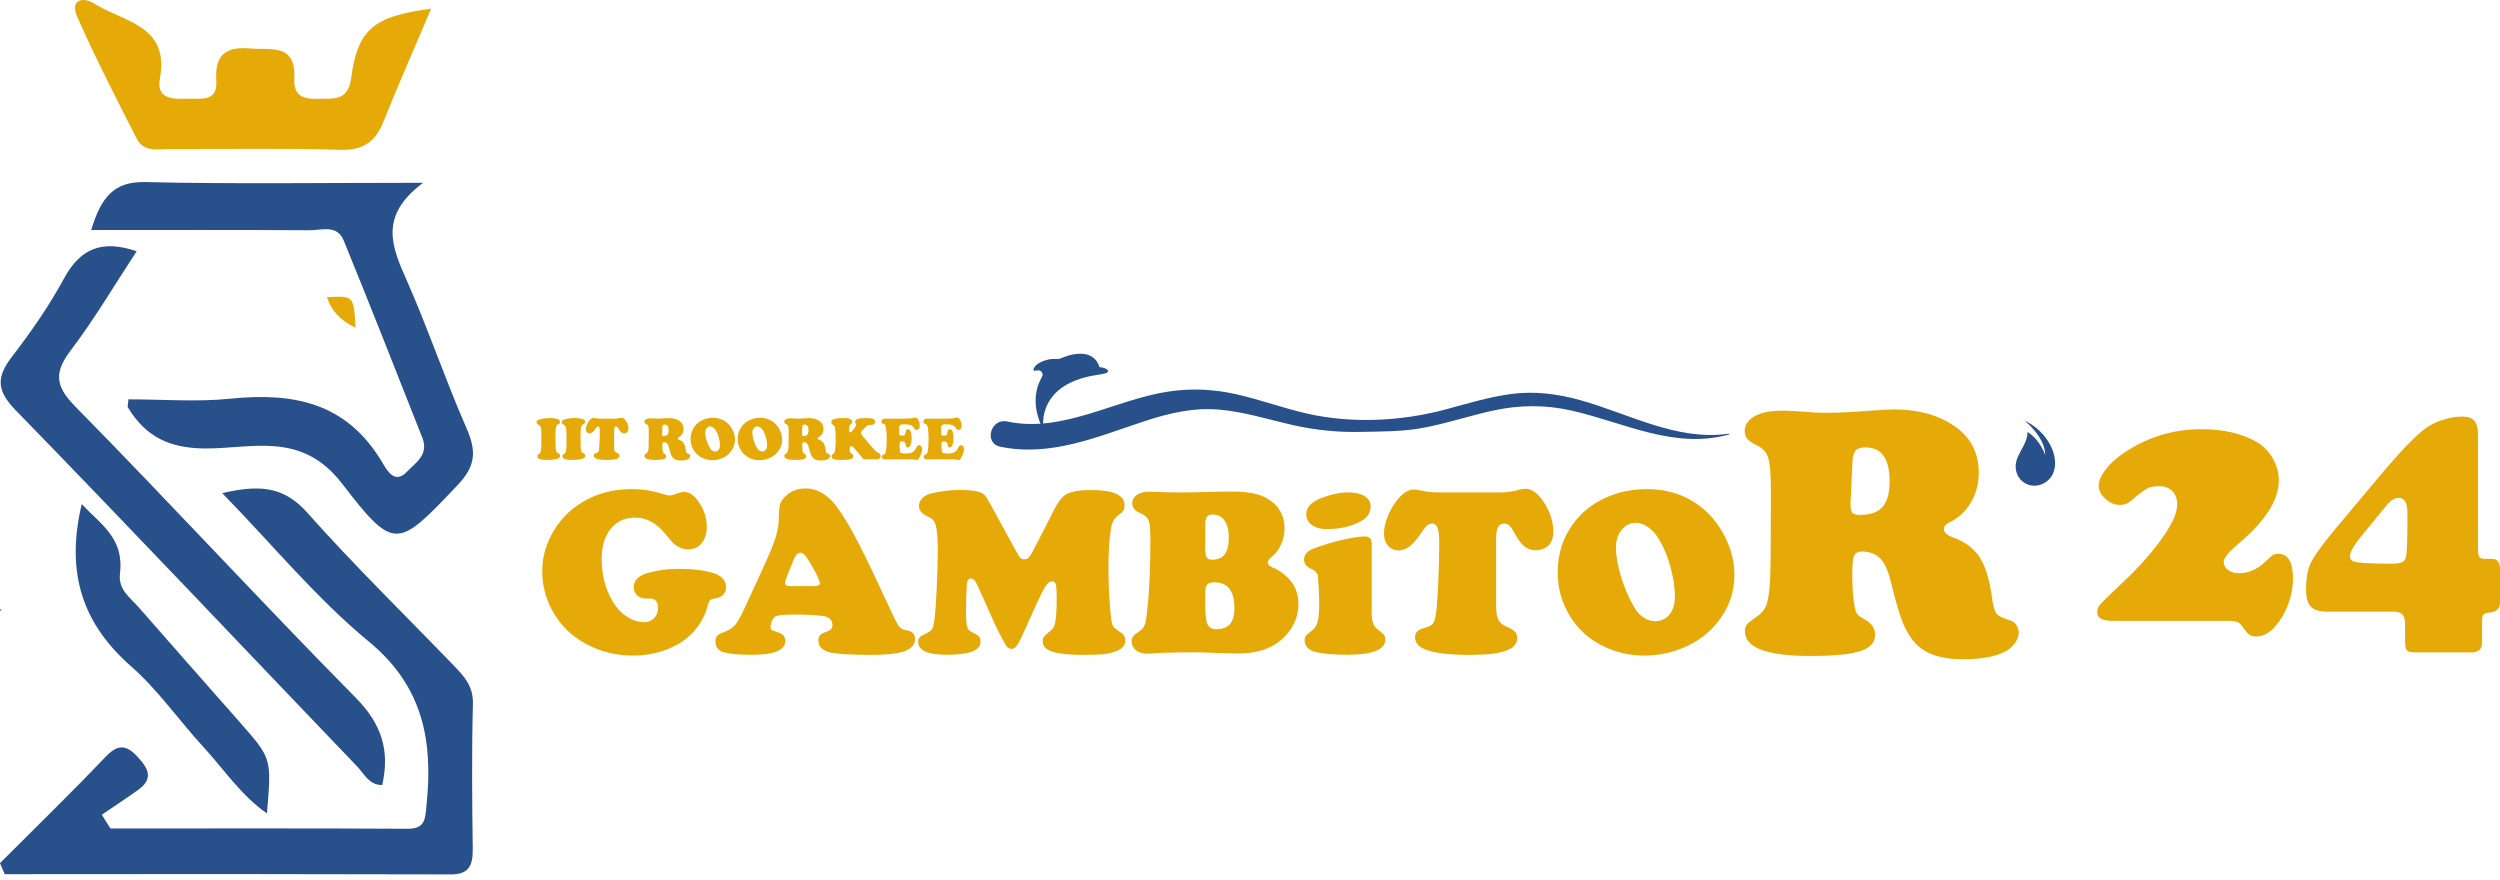 <svg width="392" height="138" viewBox="0 0 392 138" fill="none" xmlns="http://www.w3.org/2000/svg">
<g clip-path="url(#clip0_533_2406)">
<path d="M20.14 62.617C25.581 62.617 30.835 63.045 36.006 62.524C45.703 61.547 54.275 62.871 60.018 72.635C60.73 73.847 61.935 75.945 63.795 73.977C65.146 72.549 67.284 71.33 66.22 68.632C62.147 58.314 58.092 47.987 53.9 37.724C52.849 35.152 50.396 36.117 48.515 36.105C37.318 36.031 26.12 36.068 14.295 36.068C15.831 31.045 17.755 28.43 22.781 28.548C36.727 28.875 50.673 28.661 66.352 28.661C59.277 33.919 61.491 38.785 63.813 44.046C67.162 51.635 69.83 59.573 73.162 67.171C74.755 70.803 74.569 73.105 71.754 76.062C62.395 85.896 61.891 86.605 53.666 75.867C47.285 67.537 39.516 70.371 32.147 70.32C26.73 70.282 22.899 68.609 20.049 63.871C19.974 63.742 20.071 63.49 20.14 62.617Z" fill="#28508B"/>
<path d="M0 135.335C5.526 129.804 11.13 124.353 16.532 118.697C18.458 116.682 19.725 116.683 21.602 118.703C23.365 120.6 24.044 122.142 21.646 123.862C19.78 125.2 17.86 126.458 15.962 127.751C16.414 128.469 16.867 129.188 17.32 129.907C32.862 129.907 48.404 129.861 63.946 129.949C66.745 129.965 66.665 128.306 66.881 126.217C67.926 116.105 66.317 107.588 57.824 100.592C49.718 93.918 42.882 85.587 34.846 77.319C40.404 76.061 44.343 76.069 48.182 80.388C55.529 88.657 63.453 96.374 71.124 104.334C72.731 105.997 74.23 107.555 74.156 110.363C73.953 117.931 74.029 125.51 74.127 133.083C74.161 135.677 73.556 137.113 70.697 137.106C47.377 137.044 24.058 137.033 0.739 137.072L0 135.335Z" fill="#28508B"/>
<path d="M21.429 39.399C17.804 44.918 14.78 50.071 11.213 54.77C8.549 58.28 8.491 60.379 11.798 63.739C26.611 78.786 40.932 94.367 55.764 109.393C59.796 113.479 61.172 117.589 59.934 123.094C57.867 123.117 57.106 121.339 56.028 120.211C38.189 101.602 20.487 82.845 2.511 64.382C-0.537 61.253 -0.621 59.186 1.888 55.916C4.851 52.053 7.683 48.004 10.015 43.703C12.572 38.967 15.943 37.529 21.429 39.399Z" fill="#28508B"/>
<path d="M67.598 1.372C64.945 7.625 62.435 13.306 60.13 19.067C58.844 22.279 56.908 23.603 53.281 23.489C44.436 23.212 35.577 23.408 26.722 23.373C24.832 23.366 22.552 23.908 21.468 21.796C18.22 15.465 14.982 9.117 12.096 2.618C10.975 0.096 12.856 -0.649 14.798 0.579C19.328 3.442 26.632 3.915 25.069 12.325C24.475 15.525 27.083 15.569 29.336 15.482C31.386 15.404 34.144 16.098 33.917 12.655C33.653 8.63 35.359 7.259 39.241 7.602C42.566 7.895 46.434 6.731 46.153 12.416C45.976 16.003 48.959 15.464 51.303 15.482C53.529 15.499 54.709 14.813 55.062 12.226C56.099 4.605 58.533 2.542 67.598 1.372Z" fill="#E5A908"/>
<path d="M12.817 79.04C15.779 82.227 19.487 84.362 18.811 89.917C18.502 92.449 20.394 93.681 21.694 95.171C27.043 101.297 32.441 107.368 37.804 113.478C42.596 118.936 42.587 118.948 41.856 127.537C37.816 124.757 35.129 120.643 31.952 117.193C28.11 113.02 24.759 108.167 20.583 104.508C13.217 98.053 10.158 90.175 12.817 79.04Z" fill="#28508B"/>
<path d="M55.748 51.384C53.279 50.215 51.984 48.712 51.262 46.602C55.478 46.367 55.478 46.367 55.748 51.384Z" fill="#E5A908"/>
<path d="M0 95.702C0.061 95.649 -0.012 95.504 0.127 95.512C0.148 95.517 0.166 95.528 0.181 95.542C0.197 95.556 0.208 95.574 0.214 95.594C0.231 95.709 0.122 95.727 0.054 95.779L0 95.702Z" fill="#28508B"/>
<path d="M349.16 97.347H331.212C329.63 97.347 328.84 96.902 328.84 96.011C328.846 95.541 329.024 95.089 329.34 94.741C329.674 94.348 330.754 93.296 332.581 91.585C335.972 88.406 338.484 85.446 340.117 82.705C340.96 81.308 341.382 80.103 341.382 79.09C341.382 78.217 341.127 77.523 340.618 77.008C340.109 76.493 339.424 76.235 338.563 76.235C337.755 76.235 337.139 76.344 336.716 76.562C336.292 76.78 335.361 77.492 333.921 78.697C333.535 79.011 333.026 79.169 332.394 79.169C331.567 79.169 330.808 78.85 330.114 78.213C329.421 77.575 329.074 76.88 329.074 76.13C329.074 75.449 329.39 74.677 330.022 73.813C330.654 72.949 331.489 72.132 332.525 71.363C336.32 68.654 340.527 67.3 345.146 67.3C348.659 67.3 351.567 67.972 353.868 69.317C354.914 69.938 355.777 70.823 356.371 71.884C356.989 72.932 357.317 74.126 357.319 75.342C357.319 78.398 355.195 81.716 350.947 85.295C349.436 86.553 348.68 87.496 348.68 88.124C348.68 88.617 348.909 89.031 349.366 89.368C349.823 89.705 350.377 89.875 351.028 89.88C352.574 89.88 353.952 89.286 355.165 88.098C355.78 87.505 356.189 87.147 356.39 87.024C356.592 86.902 356.869 86.839 357.221 86.839C358.767 86.839 359.54 88.149 359.54 90.768C359.531 92.13 359.277 93.478 358.79 94.75C358.329 96.026 357.636 97.207 356.748 98.233C355.833 99.28 354.832 99.803 353.743 99.803C353.305 99.803 352.954 99.711 352.69 99.526C352.425 99.341 352.127 98.997 351.794 98.492C351.478 98.002 351.166 97.688 350.858 97.549C350.55 97.41 349.984 97.343 349.16 97.347Z" fill="#E5A908"/>
<path d="M388.547 68.115V86.217C388.547 86.758 388.622 87.129 388.771 87.33C388.92 87.53 389.197 87.631 389.602 87.631H390.71C391.535 87.614 391.966 88.112 392.003 89.124V94.442C392.003 95.365 391.529 95.889 390.581 96.012C389.965 96.082 389.579 96.196 389.421 96.353C389.264 96.51 389.185 96.885 389.185 97.48V100.57C389.255 101.67 388.745 102.246 387.656 102.299H378.645C378.013 102.299 377.6 102.19 377.407 101.972C377.213 101.754 377.117 101.286 377.117 100.57V97.872C377.117 97.139 376.976 96.628 376.695 96.34C376.413 96.052 375.921 95.908 375.217 95.908H364.939C363.707 95.908 362.842 95.65 362.343 95.135C361.843 94.619 361.593 93.733 361.592 92.476C361.592 90.8 361.794 89.49 362.199 88.547C362.691 87.377 364.105 85.404 366.44 82.627L373.133 74.638C376.488 70.636 378.964 68.087 380.563 66.989C381.373 66.461 382.256 66.056 383.185 65.789C384.118 65.489 385.091 65.33 386.07 65.317C386.949 65.317 387.581 65.535 387.967 65.972C388.353 66.408 388.547 67.123 388.547 68.115ZM377.481 81.71V80.426C377.481 78.854 377.042 78.068 376.164 78.068C375.496 78.068 374.872 78.426 374.292 79.142L370.234 84.094C369.058 85.543 368.469 86.582 368.469 87.211C368.469 87.665 368.716 87.957 369.208 88.088C369.701 88.219 370.921 88.311 372.87 88.365L374.952 88.391C375.848 88.391 376.454 88.29 376.77 88.09C377.087 87.889 377.272 87.492 377.324 86.897C377.429 85.936 377.481 84.207 377.481 81.71Z" fill="#E5A908"/>
<path d="M317.918 67.727C320.031 69.09 320.688 71.395 320.688 71.395C320.688 68.472 317.441 65.946 317.441 65.946C322.472 68.332 323.93 74.601 319.954 75.997C319.593 76.124 319.21 76.178 318.828 76.157C318.446 76.136 318.072 76.04 317.727 75.874C317.382 75.708 317.073 75.476 316.817 75.191C316.562 74.905 316.366 74.573 316.239 74.212C315.345 71.671 317.93 70.124 317.918 67.727Z" fill="#28508B"/>
<path d="M86.188 65.544C86.523 65.542 86.857 65.573 87.186 65.636C87.606 65.721 87.816 65.9 87.817 66.175C87.823 66.248 87.8 66.321 87.754 66.378C87.658 66.459 87.551 66.526 87.436 66.576C87.294 66.649 87.201 66.806 87.159 67.049C87.118 67.293 87.092 67.767 87.092 68.472C87.092 69.663 87.123 70.402 87.184 70.688C87.199 70.765 87.233 70.837 87.284 70.896C87.353 70.961 87.432 71.014 87.518 71.053C87.723 71.145 87.824 71.282 87.824 71.46C87.824 71.71 87.636 71.881 87.258 71.975C86.766 72.083 86.263 72.133 85.759 72.124C84.751 72.124 84.247 71.931 84.247 71.544C84.247 71.404 84.345 71.273 84.543 71.151C84.614 71.111 84.675 71.056 84.722 70.99C84.768 70.924 84.799 70.848 84.813 70.768C84.871 70.412 84.9 69.657 84.9 68.503C84.9 67.703 84.861 67.191 84.78 66.969C84.72 66.821 84.61 66.698 84.469 66.623C84.374 66.566 84.288 66.495 84.214 66.412C84.169 66.35 84.146 66.274 84.149 66.197C84.149 66.131 84.167 66.066 84.201 66.01C84.235 65.954 84.284 65.907 84.342 65.876C84.555 65.769 84.785 65.697 85.022 65.663C85.405 65.585 85.796 65.545 86.188 65.544Z" fill="#E5A908"/>
<path d="M90.119 65.544C90.454 65.542 90.788 65.573 91.117 65.636C91.537 65.721 91.747 65.9 91.748 66.175C91.754 66.248 91.731 66.321 91.685 66.378C91.589 66.459 91.482 66.526 91.368 66.576C91.225 66.649 91.132 66.806 91.09 67.049C91.049 67.293 91.023 67.767 91.023 68.472C91.023 69.663 91.054 70.402 91.115 70.688C91.13 70.765 91.164 70.837 91.215 70.896C91.284 70.961 91.363 71.014 91.45 71.053C91.654 71.146 91.756 71.282 91.755 71.46C91.755 71.71 91.567 71.881 91.189 71.975C90.697 72.083 90.194 72.133 89.69 72.124C88.682 72.124 88.177 71.931 88.177 71.544C88.177 71.404 88.277 71.273 88.475 71.151C88.545 71.111 88.606 71.056 88.653 70.99C88.699 70.923 88.73 70.847 88.744 70.768C88.805 70.412 88.836 69.657 88.836 68.503C88.836 67.703 88.796 67.191 88.716 66.969C88.656 66.821 88.546 66.698 88.405 66.623C88.31 66.566 88.224 66.495 88.15 66.412C88.104 66.35 88.081 66.274 88.084 66.197C88.084 66.131 88.102 66.066 88.136 66.01C88.17 65.954 88.219 65.907 88.277 65.876C88.491 65.769 88.72 65.697 88.957 65.663C89.339 65.585 89.729 65.546 90.119 65.544Z" fill="#E5A908"/>
<path d="M94.046 65.642H96.491C96.734 65.636 96.976 65.6 97.211 65.535C97.291 65.512 97.373 65.499 97.456 65.497C97.706 65.497 97.95 65.684 98.187 66.059C98.415 66.401 98.538 66.803 98.543 67.214C98.543 67.486 98.46 67.683 98.296 67.809C98.167 67.903 98.01 67.953 97.851 67.948C97.697 67.952 97.547 67.903 97.424 67.811C97.275 67.684 97.154 67.529 97.067 67.354C97.002 67.219 96.921 67.092 96.826 66.976C96.798 66.946 96.765 66.923 96.728 66.907C96.691 66.891 96.651 66.883 96.611 66.883C96.561 66.88 96.51 66.892 96.466 66.918C96.422 66.944 96.388 66.982 96.366 67.028C96.306 67.18 96.281 67.343 96.292 67.505V70.125C96.281 70.323 96.309 70.522 96.375 70.71C96.441 70.839 96.554 70.938 96.691 70.987C96.816 71.032 96.932 71.102 97.031 71.191C97.096 71.263 97.129 71.358 97.124 71.455C97.124 71.68 96.973 71.847 96.671 71.956C96.37 72.064 95.904 72.121 95.276 72.126C94.508 72.126 93.939 72.062 93.568 71.934C93.256 71.829 93.1 71.657 93.1 71.42C93.099 71.36 93.113 71.3 93.143 71.248C93.172 71.195 93.215 71.151 93.266 71.121C93.374 71.077 93.484 71.04 93.596 71.008C93.648 70.995 93.698 70.971 93.74 70.937C93.782 70.903 93.816 70.861 93.84 70.812C93.902 70.633 93.939 70.447 93.949 70.258C93.974 70.012 93.997 69.618 94.018 69.077C94.04 68.532 94.051 68.061 94.051 67.661C94.061 67.459 94.039 67.257 93.986 67.062C93.975 67.013 93.948 66.969 93.909 66.937C93.871 66.905 93.823 66.887 93.772 66.885C93.649 66.885 93.532 66.972 93.419 67.147C93.213 67.466 93.042 67.676 92.909 67.778C92.78 67.89 92.617 67.955 92.447 67.963C92.368 67.965 92.29 67.948 92.219 67.915C92.147 67.882 92.084 67.834 92.034 67.773C91.922 67.637 91.865 67.465 91.872 67.289C91.877 67.07 91.921 66.854 92.002 66.651C92.086 66.419 92.204 66.202 92.35 66.004C92.585 65.686 92.817 65.528 93.046 65.528C93.117 65.529 93.189 65.538 93.259 65.555C93.426 65.589 93.564 65.612 93.67 65.625C93.795 65.638 93.92 65.644 94.046 65.642Z" fill="#E5A908"/>
<path d="M104.136 69.343C104.018 69.343 103.943 69.379 103.911 69.451C103.878 69.523 103.862 69.689 103.862 69.951C103.854 70.261 103.879 70.57 103.936 70.875C103.948 70.928 103.972 70.978 104.006 71.02C104.058 71.07 104.118 71.112 104.182 71.145C104.367 71.249 104.459 71.385 104.459 71.553C104.459 71.759 104.33 71.905 104.071 71.99C103.813 72.076 103.376 72.119 102.76 72.119C101.616 72.119 101.044 71.901 101.043 71.464C101.039 71.398 101.057 71.333 101.095 71.279C101.162 71.207 101.241 71.144 101.327 71.095C101.45 71.019 101.547 70.907 101.604 70.774C101.666 70.567 101.699 70.352 101.703 70.135C101.718 69.913 101.726 69.12 101.726 67.754C101.726 67.32 101.704 67.025 101.662 66.869C101.643 66.796 101.609 66.727 101.561 66.668C101.513 66.61 101.453 66.562 101.385 66.529C101.281 66.485 101.187 66.423 101.108 66.344C101.059 66.284 101.034 66.208 101.037 66.13C101.037 66.074 101.049 66.018 101.072 65.966C101.095 65.914 101.128 65.867 101.17 65.829C101.274 65.735 101.402 65.669 101.539 65.639C101.719 65.6 101.903 65.584 102.087 65.588C102.188 65.588 102.444 65.603 102.852 65.635C102.93 65.641 103.052 65.644 103.222 65.644C103.499 65.644 103.871 65.625 104.335 65.588C104.629 65.566 104.835 65.555 104.952 65.555C105.614 65.555 106.162 65.716 106.595 66.037C106.785 66.175 106.937 66.357 107.039 66.567C107.141 66.778 107.19 67.011 107.18 67.244C107.183 67.519 107.112 67.789 106.976 68.028C106.846 68.257 106.651 68.442 106.414 68.559C106.316 68.608 106.266 68.668 106.266 68.737C106.266 68.829 106.341 68.9 106.494 68.957C106.786 69.05 107.037 69.24 107.208 69.494C107.359 69.734 107.468 70.104 107.533 70.602C107.561 70.808 107.601 70.941 107.654 71.002C107.706 71.063 107.828 71.121 108.023 71.178C108.085 71.199 108.138 71.241 108.172 71.297C108.212 71.357 108.233 71.428 108.232 71.5C108.228 71.607 108.189 71.71 108.12 71.793C108.045 71.892 107.946 71.972 107.833 72.025C107.573 72.148 107.217 72.209 106.765 72.209C106.162 72.209 105.731 72.049 105.472 71.727C105.344 71.564 105.243 71.381 105.173 71.185C105.057 70.852 104.961 70.513 104.883 70.169C104.812 69.873 104.722 69.663 104.612 69.542C104.55 69.478 104.476 69.427 104.395 69.393C104.313 69.359 104.225 69.341 104.136 69.343ZM103.866 66.957L103.816 68.047V68.088C103.807 68.167 103.825 68.246 103.864 68.314C103.892 68.336 103.923 68.352 103.957 68.362C103.991 68.371 104.026 68.374 104.061 68.369C104.334 68.369 104.532 68.299 104.656 68.157C104.78 68.015 104.841 67.787 104.841 67.476C104.841 66.874 104.629 66.573 104.204 66.573C104.158 66.568 104.112 66.573 104.068 66.588C104.024 66.602 103.984 66.626 103.949 66.657C103.89 66.745 103.861 66.851 103.866 66.957Z" fill="#E5A908"/>
<path d="M111.808 65.511C112.56 65.497 113.295 65.74 113.892 66.199C114.306 66.529 114.641 66.948 114.871 67.425C115.108 67.889 115.234 68.401 115.241 68.922C115.245 69.646 114.988 70.347 114.517 70.896C114.096 71.397 113.54 71.766 112.915 71.958C112.521 72.087 112.109 72.153 111.694 72.154C111.164 72.155 110.64 72.041 110.159 71.818C109.582 71.558 109.099 71.129 108.773 70.588C108.449 70.06 108.28 69.452 108.286 68.833C108.272 68.162 108.47 67.504 108.851 66.951C109.233 66.399 109.778 65.981 110.41 65.755C110.857 65.588 111.331 65.505 111.808 65.511ZM111.367 66.854C111.243 66.852 111.12 66.884 111.011 66.945C110.902 67.007 110.812 67.097 110.75 67.205C110.629 67.39 110.568 67.607 110.573 67.827C110.584 68.243 110.656 68.655 110.787 69.05C110.915 69.482 111.096 69.896 111.326 70.283C111.414 70.432 111.536 70.558 111.681 70.653C111.807 70.739 111.957 70.786 112.11 70.788C112.219 70.791 112.327 70.769 112.426 70.723C112.524 70.677 112.611 70.608 112.678 70.522C112.83 70.321 112.906 70.072 112.894 69.82C112.888 69.407 112.826 68.996 112.709 68.599C112.607 68.206 112.449 67.829 112.24 67.481C112.136 67.305 111.997 67.152 111.832 67.032C111.698 66.928 111.535 66.866 111.366 66.854H111.367Z" fill="#E5A908"/>
<path d="M119.203 65.511C119.956 65.498 120.691 65.74 121.287 66.199C121.701 66.529 122.036 66.948 122.266 67.425C122.503 67.889 122.629 68.401 122.635 68.922C122.64 69.646 122.383 70.347 121.911 70.897C121.49 71.4 120.932 71.77 120.304 71.962C119.91 72.091 119.498 72.157 119.083 72.158C118.553 72.159 118.029 72.044 117.547 71.822C116.971 71.563 116.488 71.133 116.162 70.592C115.838 70.064 115.669 69.456 115.674 68.837C115.661 68.166 115.859 67.508 116.24 66.956C116.622 66.403 117.167 65.985 117.799 65.759C118.247 65.59 118.724 65.506 119.203 65.511ZM118.763 66.854C118.638 66.853 118.515 66.884 118.406 66.946C118.298 67.007 118.207 67.097 118.145 67.205C118.025 67.39 117.963 67.607 117.969 67.828C117.979 68.243 118.051 68.655 118.182 69.05C118.31 69.482 118.491 69.896 118.72 70.283C118.809 70.432 118.931 70.558 119.076 70.653C119.202 70.739 119.351 70.786 119.504 70.788C119.613 70.792 119.722 70.769 119.821 70.723C119.919 70.677 120.006 70.608 120.073 70.522C120.225 70.321 120.301 70.073 120.289 69.821C120.283 69.407 120.221 68.996 120.105 68.6C120.002 68.206 119.844 67.83 119.636 67.481C119.532 67.305 119.393 67.153 119.227 67.032C119.093 66.929 118.932 66.867 118.763 66.854Z" fill="#E5A908"/>
<path d="M126.072 69.343C125.954 69.343 125.879 69.379 125.846 69.451C125.814 69.523 125.797 69.689 125.797 69.951C125.79 70.261 125.815 70.57 125.872 70.875C125.883 70.928 125.907 70.978 125.941 71.02C125.994 71.07 126.053 71.112 126.118 71.145C126.302 71.249 126.395 71.385 126.395 71.553C126.395 71.759 126.265 71.905 126.007 71.99C125.748 72.076 125.311 72.119 124.695 72.119C123.551 72.119 122.979 71.901 122.979 71.464C122.974 71.398 122.993 71.333 123.03 71.279C123.098 71.207 123.176 71.144 123.262 71.095C123.386 71.019 123.482 70.907 123.539 70.774C123.601 70.567 123.635 70.352 123.639 70.135C123.654 69.913 123.662 69.12 123.662 67.754C123.662 67.32 123.64 67.025 123.597 66.869C123.579 66.796 123.544 66.727 123.496 66.668C123.448 66.61 123.388 66.562 123.32 66.529C123.217 66.485 123.123 66.423 123.043 66.344C122.994 66.284 122.969 66.208 122.973 66.13C122.973 66.074 122.985 66.018 123.007 65.966C123.03 65.914 123.063 65.867 123.105 65.829C123.21 65.735 123.337 65.669 123.475 65.639C123.654 65.6 123.838 65.584 124.022 65.588C124.124 65.588 124.38 65.603 124.788 65.635C124.865 65.641 124.987 65.644 125.157 65.644C125.435 65.644 125.806 65.625 126.271 65.588C126.565 65.566 126.77 65.555 126.888 65.555C127.55 65.555 128.098 65.716 128.531 66.037C128.72 66.175 128.873 66.357 128.975 66.567C129.077 66.778 129.125 67.011 129.116 67.244C129.119 67.519 129.048 67.79 128.911 68.028C128.782 68.257 128.586 68.442 128.35 68.559C128.251 68.608 128.201 68.668 128.201 68.737C128.201 68.829 128.277 68.9 128.429 68.957C128.721 69.05 128.973 69.24 129.143 69.494C129.295 69.734 129.403 70.104 129.468 70.602C129.496 70.808 129.537 70.941 129.589 71.002C129.642 71.063 129.764 71.121 129.959 71.178C130.021 71.199 130.073 71.241 130.107 71.297C130.147 71.357 130.168 71.428 130.167 71.5C130.164 71.607 130.125 71.71 130.056 71.793C129.98 71.892 129.882 71.972 129.768 72.025C129.508 72.148 129.152 72.209 128.701 72.209C128.098 72.209 127.667 72.049 127.408 71.727C127.279 71.564 127.178 71.381 127.109 71.185C126.993 70.852 126.896 70.513 126.819 70.169C126.748 69.873 126.657 69.663 126.547 69.542C126.486 69.478 126.412 69.427 126.33 69.393C126.248 69.359 126.16 69.341 126.072 69.343ZM125.802 66.957L125.751 68.047V68.088C125.743 68.167 125.76 68.246 125.8 68.314C125.827 68.336 125.859 68.352 125.893 68.362C125.927 68.371 125.962 68.374 125.997 68.369C126.269 68.369 126.468 68.299 126.591 68.157C126.715 68.015 126.776 67.787 126.776 67.476C126.776 66.874 126.564 66.573 126.14 66.573C126.094 66.568 126.047 66.573 126.003 66.588C125.96 66.602 125.919 66.626 125.885 66.657C125.826 66.745 125.796 66.851 125.802 66.957Z" fill="#E5A908"/>
<path d="M135.78 66.919L135.283 67.401C135.099 67.576 135.006 67.735 135.006 67.879C135.008 67.96 135.029 68.041 135.069 68.112C135.137 68.225 135.215 68.332 135.303 68.43L137.039 70.456C137.137 70.578 137.245 70.693 137.36 70.8C137.441 70.861 137.53 70.912 137.624 70.952C137.76 71.002 137.881 71.083 137.978 71.191C138.052 71.289 138.089 71.41 138.083 71.532C138.083 71.863 137.849 72.028 137.383 72.028H135.627C135.526 72.034 135.425 72.006 135.342 71.949C135.216 71.831 135.105 71.699 135.01 71.555C134.713 71.154 134.394 70.77 134.054 70.405C133.938 70.275 133.815 70.151 133.685 70.035C133.632 69.985 133.565 69.955 133.493 69.949C133.312 69.949 133.222 70.119 133.223 70.459C133.223 70.736 133.282 70.928 133.399 71.034L133.548 71.137C133.622 71.177 133.684 71.236 133.728 71.307C133.772 71.379 133.796 71.46 133.798 71.544C133.798 71.75 133.663 71.897 133.39 71.987C133.118 72.076 132.661 72.12 132.017 72.12C131.444 72.12 131.026 72.085 130.764 72.017C130.658 71.989 130.563 71.929 130.492 71.846C130.425 71.769 130.388 71.671 130.388 71.569C130.388 71.404 130.48 71.263 130.665 71.143C130.739 71.098 130.8 71.034 130.843 70.959C130.891 70.851 130.925 70.737 130.943 70.62C131.016 70.08 131.047 69.536 131.035 68.992C131.035 68.119 131.002 67.5 130.937 67.134C130.924 67.021 130.89 66.912 130.835 66.812C130.775 66.731 130.697 66.666 130.607 66.62C130.529 66.582 130.464 66.523 130.418 66.449C130.372 66.375 130.348 66.29 130.348 66.203C130.345 66.135 130.359 66.067 130.387 66.004C130.415 65.942 130.457 65.887 130.511 65.843C130.665 65.734 130.843 65.663 131.03 65.637C131.423 65.569 131.82 65.538 132.218 65.545C132.704 65.545 133.064 65.592 133.3 65.685C133.396 65.719 133.478 65.782 133.535 65.866C133.592 65.951 133.62 66.051 133.615 66.153C133.619 66.228 133.602 66.304 133.567 66.371C133.494 66.462 133.408 66.543 133.313 66.612C133.241 66.702 133.194 66.81 133.177 66.925C133.135 67.084 133.114 67.247 133.114 67.411C133.114 67.674 133.172 67.804 133.29 67.804C133.368 67.801 133.442 67.768 133.496 67.712C133.638 67.563 133.772 67.407 133.898 67.244C134.13 66.954 134.246 66.756 134.246 66.649C134.234 66.56 134.203 66.474 134.154 66.397C134.117 66.331 134.097 66.257 134.094 66.182C134.094 65.951 134.217 65.788 134.463 65.693C134.71 65.597 135.132 65.55 135.73 65.55C136.086 65.538 136.441 65.569 136.789 65.643C137.066 65.721 137.211 65.886 137.211 66.139C137.209 66.238 137.177 66.335 137.119 66.416C137.068 66.495 136.991 66.554 136.901 66.581C136.753 66.612 136.602 66.624 136.451 66.619C136.325 66.615 136.2 66.635 136.081 66.677C135.969 66.742 135.867 66.823 135.78 66.919Z" fill="#E5A908"/>
<path d="M139.237 65.642H141.623C142.105 65.642 142.457 65.632 142.678 65.612C142.897 65.592 143.114 65.551 143.325 65.488C143.374 65.472 143.425 65.463 143.477 65.46C143.639 65.46 143.782 65.548 143.905 65.722C144.114 66.024 144.221 66.385 144.21 66.752C144.22 66.921 144.175 67.089 144.083 67.231C144.044 67.287 143.991 67.333 143.93 67.363C143.869 67.394 143.801 67.409 143.733 67.406C143.648 67.411 143.565 67.389 143.494 67.344C143.403 67.261 143.325 67.166 143.264 67.06C143.145 66.865 142.962 66.717 142.747 66.642C142.538 66.572 142.195 66.536 141.719 66.536C141.363 66.536 141.146 66.6 141.072 66.728C141.027 66.813 141.002 66.908 141 67.005C140.991 67.12 140.987 67.415 140.988 67.889C140.988 68.074 141.019 68.192 141.08 68.238C141.141 68.283 141.304 68.305 141.567 68.305C141.668 68.314 141.77 68.285 141.851 68.224C141.921 68.142 141.96 68.038 141.961 67.931C141.973 67.806 141.996 67.682 142.029 67.561C142.054 67.492 142.098 67.431 142.156 67.386C142.219 67.331 142.301 67.3 142.384 67.301C142.45 67.303 142.513 67.32 142.57 67.353C142.626 67.385 142.674 67.431 142.709 67.486C142.795 67.633 142.851 67.796 142.874 67.965C142.919 68.202 142.942 68.442 142.941 68.684C142.941 69.176 142.865 69.58 142.713 69.895C142.683 69.972 142.631 70.037 142.563 70.083C142.495 70.129 142.415 70.153 142.333 70.152C142.293 70.157 142.252 70.152 142.214 70.138C142.176 70.124 142.142 70.101 142.115 70.071C142.06 69.966 142.028 69.85 142.022 69.731C141.976 69.379 141.771 69.203 141.409 69.203C141.354 69.197 141.298 69.206 141.248 69.229C141.197 69.252 141.155 69.289 141.124 69.336C141.073 69.426 141.048 69.59 141.047 69.83C141.047 69.977 141.057 70.166 141.078 70.398C141.086 70.553 141.107 70.707 141.14 70.859C141.157 70.91 141.188 70.955 141.228 70.989C141.269 71.023 141.318 71.046 141.37 71.053C141.583 71.098 141.8 71.116 142.017 71.108C142.481 71.108 142.83 71.046 143.065 70.923C143.3 70.8 143.492 70.582 143.641 70.27C143.696 70.134 143.776 70.009 143.875 69.901C143.918 69.865 143.969 69.839 144.023 69.823C144.076 69.808 144.133 69.804 144.189 69.811C144.244 69.818 144.298 69.837 144.346 69.865C144.394 69.894 144.436 69.932 144.469 69.978C144.557 70.103 144.602 70.253 144.596 70.406C144.586 70.646 144.538 70.883 144.453 71.108C144.366 71.371 144.248 71.622 144.1 71.856C144.052 71.935 143.993 72.007 143.924 72.069C143.873 72.107 143.811 72.126 143.748 72.123C143.662 72.12 143.577 72.111 143.493 72.095C143.23 72.052 142.965 72.028 142.698 72.025H138.76C138.628 72.034 138.497 71.997 138.39 71.92C138.347 71.884 138.312 71.838 138.29 71.787C138.267 71.735 138.257 71.679 138.26 71.622C138.254 71.552 138.274 71.482 138.316 71.426C138.392 71.361 138.478 71.309 138.571 71.271C138.652 71.24 138.723 71.189 138.778 71.122C138.831 71.043 138.866 70.953 138.882 70.859C138.984 70.388 139.035 69.754 139.036 68.956C139.036 67.752 138.961 66.992 138.812 66.678C138.79 66.626 138.755 66.581 138.711 66.546C138.638 66.506 138.56 66.475 138.479 66.454C138.399 66.436 138.329 66.391 138.28 66.326C138.232 66.26 138.208 66.18 138.214 66.099C138.214 66.002 138.246 65.908 138.306 65.832C138.363 65.755 138.445 65.7 138.538 65.677C138.769 65.644 139.003 65.632 139.237 65.642Z" fill="#E5A908"/>
<path d="M145.803 65.642H148.189C148.671 65.642 149.023 65.632 149.244 65.612C149.464 65.592 149.68 65.551 149.891 65.488C149.941 65.472 149.992 65.463 150.044 65.46C150.205 65.46 150.347 65.548 150.471 65.722C150.681 66.023 150.788 66.384 150.778 66.752C150.787 66.921 150.742 67.089 150.65 67.231C150.611 67.287 150.558 67.333 150.497 67.363C150.436 67.394 150.368 67.409 150.299 67.406C150.215 67.411 150.131 67.389 150.06 67.344C149.969 67.261 149.892 67.166 149.831 67.06C149.712 66.865 149.529 66.717 149.313 66.642C149.104 66.572 148.761 66.536 148.285 66.536C147.929 66.536 147.714 66.6 147.638 66.728C147.593 66.813 147.569 66.908 147.566 67.005C147.559 67.12 147.554 67.415 147.554 67.889C147.554 68.074 147.586 68.192 147.647 68.238C147.708 68.283 147.871 68.305 148.134 68.305C148.235 68.314 148.336 68.285 148.417 68.224C148.487 68.142 148.527 68.039 148.529 67.931C148.539 67.806 148.562 67.682 148.596 67.561C148.621 67.492 148.665 67.431 148.724 67.386C148.786 67.33 148.867 67.3 148.951 67.301C149.016 67.303 149.08 67.32 149.136 67.353C149.193 67.385 149.241 67.431 149.276 67.486C149.361 67.633 149.417 67.796 149.44 67.965C149.486 68.202 149.509 68.442 149.508 68.684C149.508 69.176 149.432 69.58 149.28 69.895C149.25 69.972 149.198 70.037 149.13 70.083C149.062 70.129 148.982 70.153 148.9 70.152C148.86 70.157 148.819 70.152 148.781 70.138C148.743 70.124 148.709 70.101 148.681 70.071C148.626 69.966 148.594 69.85 148.589 69.731C148.543 69.379 148.338 69.203 147.976 69.203C147.921 69.196 147.865 69.205 147.815 69.229C147.765 69.252 147.722 69.289 147.691 69.336C147.639 69.428 147.614 69.59 147.614 69.83C147.614 69.977 147.624 70.166 147.644 70.398C147.653 70.553 147.674 70.707 147.707 70.859C147.724 70.91 147.754 70.955 147.794 70.989C147.835 71.023 147.884 71.046 147.937 71.053C148.149 71.098 148.366 71.116 148.583 71.108C149.047 71.108 149.397 71.046 149.632 70.923C149.868 70.8 150.06 70.582 150.208 70.27C150.263 70.134 150.342 70.009 150.441 69.901C150.485 69.865 150.535 69.839 150.589 69.823C150.643 69.808 150.7 69.804 150.755 69.811C150.811 69.818 150.865 69.837 150.913 69.865C150.961 69.894 151.003 69.932 151.036 69.978C151.124 70.103 151.169 70.253 151.164 70.406C151.153 70.646 151.105 70.883 151.02 71.108C150.932 71.371 150.814 71.622 150.667 71.856C150.618 71.935 150.559 72.007 150.49 72.069C150.439 72.107 150.377 72.126 150.314 72.123C150.228 72.12 150.143 72.111 150.059 72.095C149.797 72.052 149.532 72.028 149.266 72.025H145.325C145.193 72.034 145.063 71.997 144.956 71.92C144.912 71.884 144.878 71.838 144.855 71.787C144.832 71.735 144.822 71.679 144.825 71.622C144.819 71.552 144.839 71.482 144.881 71.426C144.957 71.361 145.043 71.309 145.136 71.271C145.216 71.24 145.287 71.189 145.342 71.122C145.396 71.043 145.431 70.953 145.447 70.859C145.549 70.388 145.6 69.754 145.6 68.956C145.6 67.752 145.526 66.992 145.378 66.678C145.355 66.626 145.32 66.581 145.275 66.546C145.202 66.506 145.124 66.475 145.043 66.454C144.964 66.436 144.893 66.391 144.845 66.326C144.796 66.26 144.772 66.18 144.778 66.099C144.778 66.002 144.811 65.908 144.871 65.832C144.928 65.755 145.01 65.701 145.102 65.677C145.334 65.644 145.569 65.632 145.803 65.642Z" fill="#E5A908"/>
<path d="M156.814 70.037C164.714 71.7 172.1 68.467 179.462 66.043C183.303 64.776 187.114 63.876 191.191 64.23C195.103 64.569 198.856 65.772 202.669 66.642C206.244 67.455 209.908 67.817 213.573 67.72C216.683 67.649 219.723 67.683 222.809 67.144C226.698 66.462 230.444 65.162 234.301 64.341C238.324 63.485 242.297 63.459 246.317 64.356C254.559 66.195 262.506 70.535 271.13 68.122C271.21 68.1 271.175 67.989 271.096 68.001C262.937 69.201 255.344 64.83 247.712 62.723C244.182 61.748 240.633 61.298 236.988 61.773C233.386 62.242 229.918 63.343 226.412 64.266C219.578 66.062 211.983 66.427 205.046 64.872C201.295 64.031 197.678 62.691 193.933 61.837C190.371 61.024 186.843 60.852 183.227 61.393C174.823 62.652 166.618 67.956 157.911 66.087C155.33 65.533 154.233 69.493 156.814 70.037Z" fill="#28508B"/>
<path d="M99.099 76.695C100.647 76.685 102.187 76.914 103.666 77.375C104.306 77.584 104.744 77.688 104.978 77.687C105.224 77.687 105.742 77.546 106.531 77.264C106.788 77.179 107.056 77.136 107.326 77.136C108.016 77.136 108.675 77.54 109.305 78.349C110.315 79.648 110.821 81.069 110.821 82.613C110.821 83.667 110.553 84.519 110.017 85.168C109.481 85.817 108.775 86.141 107.899 86.142C107.184 86.142 106.482 85.885 105.792 85.37C105.582 85.211 105.071 84.635 104.258 83.643C102.903 81.988 101.343 81.161 99.579 81.161C97.978 81.161 96.705 81.743 95.761 82.907C94.816 84.071 94.345 85.641 94.347 87.617C94.347 90.546 95.099 93.04 96.602 95.098C97.149 95.829 97.841 96.439 98.634 96.89C99.423 97.337 100.206 97.561 100.983 97.561C101.624 97.561 102.151 97.35 102.564 96.927C102.977 96.505 103.183 95.963 103.183 95.3C103.183 94.713 103.01 94.296 102.665 94.05C102.554 93.964 102.424 93.904 102.286 93.876C102.168 93.858 101.815 93.848 101.223 93.848C100.98 93.856 100.738 93.815 100.511 93.728C100.284 93.642 100.077 93.511 99.901 93.343C99.728 93.179 99.592 92.981 99.501 92.761C99.41 92.541 99.367 92.304 99.374 92.066C99.374 91.049 100.051 90.326 101.406 89.896C102.897 89.431 104.616 89.198 106.565 89.198C108.647 89.198 110.398 89.414 111.816 89.845C113.164 90.257 113.838 91.007 113.838 92.095C113.841 92.308 113.802 92.519 113.722 92.716C113.643 92.913 113.526 93.093 113.377 93.244C113.058 93.574 112.633 93.78 112.176 93.823C111.745 93.885 111.464 93.979 111.335 94.109C111.205 94.238 111.072 94.553 110.938 95.055C110.43 96.968 109.342 98.676 107.825 99.945C106.765 100.84 105.486 101.538 103.989 102.04C102.466 102.547 100.87 102.801 99.265 102.794C96.566 102.794 94.088 102.175 91.832 100.937C89.514 99.676 87.751 97.912 86.544 95.644C85.534 93.764 85.011 91.659 85.024 89.524C85.024 87.308 85.628 85.2 86.836 83.201C88.118 81.057 89.911 79.403 92.216 78.238C94.228 77.21 96.522 76.695 99.099 76.695Z" fill="#E5A908"/>
<path d="M136.799 89.602L140.294 97.046C140.627 97.731 140.904 98.182 141.125 98.397C141.347 98.612 141.686 98.756 142.141 98.829C143.029 98.964 143.472 99.411 143.472 100.17C143.472 101.064 142.93 101.708 141.846 102.1C140.762 102.492 138.986 102.688 136.521 102.688C133.735 102.688 131.67 102.572 130.326 102.339C129.711 102.228 129.221 102.005 128.856 101.668C128.683 101.515 128.544 101.327 128.45 101.116C128.356 100.905 128.309 100.677 128.311 100.446C128.311 100.077 128.407 99.791 128.597 99.591C128.788 99.39 129.143 99.203 129.66 99.03C130.239 98.834 130.529 98.504 130.529 98.038C130.529 97.218 130.03 96.733 129.032 96.585C127.959 96.439 126.451 96.366 124.507 96.366C122.867 96.366 121.887 96.464 121.566 96.659C121.37 96.783 121.198 97.003 121.049 97.322C120.908 97.609 120.833 97.925 120.828 98.245C120.828 98.515 120.879 98.689 120.985 98.769C121.09 98.848 121.431 98.98 122.011 99.164C122.762 99.385 123.138 99.826 123.138 100.488C123.138 101.946 121.382 102.674 117.869 102.674C115.872 102.674 114.405 102.54 113.469 102.27C112.607 102.013 112.176 101.45 112.176 100.579C112.176 100.2 112.271 99.906 112.462 99.697C112.653 99.488 112.995 99.298 113.489 99.127C114.289 98.845 114.897 98.45 115.31 97.941C115.724 97.433 116.311 96.343 117.072 94.671L119.678 88.991C120.639 86.908 121.283 85.349 121.61 84.313C121.928 83.33 122.1 82.305 122.119 81.271C122.13 80.218 122.195 79.486 122.313 79.075C122.43 78.664 122.692 78.264 123.099 77.874C123.95 77.017 125.034 76.588 126.353 76.588C127.598 76.588 128.788 77.072 129.922 78.04C131.499 79.361 133.792 83.215 136.799 89.602ZM123.931 91.91H127.555C128.221 91.91 128.554 91.764 128.553 91.47C128.553 91.066 128.091 90.073 127.168 88.493C126.748 87.77 126.428 87.285 126.205 87.04C125.983 86.794 125.749 86.671 125.504 86.67C125.06 86.67 124.69 87.081 124.395 87.902C124.345 88.012 124.167 88.447 123.859 89.207C123.34 90.457 123.081 91.204 123.082 91.45C123.081 91.757 123.364 91.91 123.931 91.91Z" fill="#E5A908"/>
<path d="M162.52 94.69L160.303 99.633C159.921 100.468 159.613 101.028 159.38 101.315C159.146 101.602 158.887 101.746 158.603 101.747C158.465 101.745 158.328 101.713 158.204 101.653C158.079 101.592 157.969 101.506 157.882 101.398C157.746 101.252 157.434 100.712 156.948 99.78C156.462 98.848 156.058 98.021 155.737 97.299L153.296 91.84C152.964 91.08 152.612 90.7 152.242 90.701C151.848 90.701 151.633 91.026 151.596 91.675C151.51 93.12 151.467 94.456 151.467 95.681C151.467 96.956 151.528 97.82 151.651 98.274C151.71 98.497 151.828 98.7 151.994 98.861C152.135 98.984 152.52 99.205 153.149 99.523C153.556 99.732 153.759 100.094 153.76 100.608C153.76 101.98 151.991 102.666 148.453 102.666C145.47 102.666 143.979 101.999 143.979 100.663C143.979 100.32 144.055 100.072 144.209 99.919C144.364 99.765 144.764 99.535 145.403 99.229C145.809 99.044 146.083 98.795 146.225 98.475C146.366 98.156 146.487 97.538 146.586 96.619C146.697 95.639 146.801 94.031 146.9 91.794C146.998 89.558 147.047 87.644 147.047 86.051C147.047 84.053 146.894 82.699 146.586 81.987C146.5 81.777 146.371 81.588 146.206 81.433C145.956 81.245 145.687 81.085 145.403 80.956C144.527 80.539 144.089 80 144.089 79.337C144.094 78.897 144.27 78.475 144.58 78.162C144.933 77.79 145.385 77.529 145.883 77.408C146.595 77.215 147.322 77.077 148.055 76.994C148.818 76.888 149.587 76.83 150.357 76.82C151.935 76.82 153.051 76.948 153.704 77.206C153.993 77.308 154.253 77.478 154.462 77.702C154.646 77.91 154.912 78.339 155.257 78.988L159.103 86.029C159.522 86.801 159.812 87.272 159.972 87.443C160.058 87.531 160.162 87.6 160.277 87.644C160.392 87.688 160.515 87.708 160.638 87.701C160.76 87.701 160.881 87.676 160.994 87.629C161.106 87.581 161.209 87.511 161.294 87.424C161.486 87.239 161.711 86.896 161.969 86.395L164.576 81.341C164.896 80.691 165.106 80.268 165.204 80.073C165.808 78.847 166.406 78.032 166.998 77.628C167.75 77.1 169.118 76.837 171.103 76.837C174.591 76.837 176.335 77.628 176.335 79.208C176.335 79.563 176.267 79.849 176.132 80.063C175.996 80.278 175.719 80.538 175.301 80.844C174.734 81.275 174.376 81.894 174.228 82.701C173.945 84.391 173.803 86.45 173.804 88.877C173.804 92.001 173.951 94.741 174.247 97.096C174.321 97.673 174.435 98.065 174.589 98.273C174.743 98.481 175.14 98.793 175.782 99.21C176.225 99.504 176.447 99.897 176.447 100.386C176.447 101.244 175.874 101.85 174.728 102.206C174.122 102.405 173.496 102.534 172.861 102.591C172.207 102.653 171.202 102.684 169.846 102.684C167.764 102.684 166.211 102.537 165.187 102.242C164.053 101.912 163.486 101.348 163.486 100.551C163.475 100.291 163.554 100.035 163.708 99.826C163.856 99.636 164.238 99.29 164.854 98.787C165.175 98.53 165.393 98.034 165.511 97.299C165.629 96.564 165.687 95.314 165.687 93.549C165.687 92.568 165.64 91.925 165.548 91.619C165.456 91.313 165.261 91.157 164.965 91.157C164.62 91.157 164.287 91.393 163.967 91.865C163.647 92.338 163.164 93.279 162.52 94.69Z" fill="#E5A908"/>
<path d="M187.703 102.28L185.225 102.299C183.487 102.323 182.217 102.36 181.416 102.408C180.702 102.47 180.19 102.501 179.881 102.501C179.13 102.501 178.532 102.311 178.088 101.931C177.657 101.552 177.441 101.098 177.441 100.571C177.441 100.228 177.521 99.958 177.682 99.763C177.842 99.567 178.23 99.26 178.846 98.839C179.204 98.593 179.45 98.21 179.585 97.691C179.72 97.172 179.868 96.053 180.028 94.336C180.263 91.665 180.38 88.375 180.38 84.466C180.38 83.032 180.285 82.078 180.094 81.603C179.903 81.127 179.456 80.739 178.753 80.436C177.94 80.093 177.533 79.59 177.533 78.929C177.533 78.39 177.776 77.948 178.262 77.606C178.749 77.263 179.375 77.091 180.14 77.09C180.558 77.09 181.094 77.109 181.748 77.146C182.833 77.194 184.003 77.219 185.257 77.22C186.181 77.22 187.999 77.183 190.712 77.109C191.562 77.085 192.332 77.072 193.021 77.072C194.66 77.072 195.982 77.204 196.987 77.467C197.948 77.709 198.842 78.165 199.603 78.8C200.811 79.817 201.415 81.178 201.415 82.881C201.413 83.733 201.23 84.576 200.878 85.352C200.562 86.101 200.067 86.76 199.437 87.273C199.006 87.617 198.79 87.929 198.79 88.211C198.79 88.519 199.049 88.776 199.567 88.983C200.577 89.387 201.496 90.067 202.322 91.023C203.172 92.016 203.597 93.26 203.597 94.754C203.597 96.519 202.951 98.13 201.658 99.588C199.944 101.513 197.411 102.475 194.059 102.474C193.603 102.474 192.481 102.443 190.693 102.382C189.069 102.326 188.072 102.292 187.703 102.28ZM188.978 82.337V86.124C188.978 86.725 189.055 87.147 189.209 87.392C189.364 87.638 189.631 87.762 190.014 87.762C190.926 87.762 191.598 87.483 192.03 86.925C192.461 86.367 192.677 85.494 192.676 84.306C192.676 83.154 192.455 82.261 192.011 81.628C191.568 80.994 190.939 80.679 190.125 80.683C189.694 80.683 189.396 80.802 189.229 81.041C189.062 81.28 188.978 81.712 188.978 82.337ZM188.978 92.924V94.671C188.978 96.276 189.096 97.342 189.33 97.869C189.565 98.396 190.039 98.659 190.753 98.659C192.627 98.659 193.564 97.568 193.564 95.388C193.564 92.667 192.517 91.307 190.424 91.307C189.881 91.307 189.505 91.424 189.296 91.656C189.087 91.889 188.981 92.312 188.978 92.926V92.924Z" fill="#E5A908"/>
<path d="M215.086 85.261V95.94C215.086 96.785 215.163 97.404 215.317 97.796C215.471 98.189 215.782 98.55 216.251 98.881C216.632 99.15 216.889 99.38 217.018 99.57C217.155 99.787 217.223 100.04 217.212 100.296C217.212 101.877 215.197 102.667 211.166 102.667C208.997 102.667 207.277 102.496 206.008 102.153C205.603 102.046 205.239 101.821 204.963 101.506C204.704 101.219 204.562 100.845 204.565 100.459C204.565 100.128 204.633 99.871 204.768 99.687C204.904 99.503 205.249 99.209 205.804 98.805C206.186 98.523 206.457 98.063 206.617 97.426C206.777 96.789 206.858 95.839 206.858 94.577C206.858 94.172 206.83 93.416 206.775 92.307C206.72 91.198 206.679 90.551 206.654 90.367C206.58 89.865 206.235 89.479 205.619 89.209C204.855 88.879 204.473 88.388 204.473 87.739C204.473 86.967 204.972 86.391 205.971 86.011C207.416 85.464 208.897 85.016 210.404 84.669C211.981 84.3 213.201 84.115 214.065 84.115C214.745 84.119 215.085 84.501 215.086 85.261ZM211.425 77.21C212.497 77.21 213.348 77.41 213.977 77.808C214.606 78.206 214.92 78.742 214.92 79.416C214.92 80.36 214.445 81.107 213.496 81.658C211.992 82.528 210.173 82.963 208.041 82.963C207.142 82.963 206.427 82.792 205.897 82.449C205.181 82.007 204.824 81.395 204.824 80.611C204.824 79.557 205.582 78.73 207.098 78.129C208.639 77.517 210.081 77.21 211.425 77.21V77.21Z" fill="#E5A908"/>
<path d="M225.643 77.21H235.387C236.355 77.184 237.316 77.042 238.25 76.787C238.569 76.696 238.899 76.647 239.23 76.64C240.228 76.64 241.199 77.375 242.142 78.845C243.085 80.315 243.557 81.829 243.557 83.385C243.557 84.451 243.23 85.229 242.577 85.719C242.085 86.088 241.493 86.273 240.802 86.273C240.19 86.287 239.592 86.096 239.101 85.73C238.621 85.369 238.146 84.772 237.678 83.939C237.27 83.178 236.95 82.682 236.716 82.45C236.606 82.337 236.473 82.248 236.327 82.188C236.181 82.128 236.024 82.098 235.866 82.101C235.409 82.101 235.083 82.29 234.885 82.67C234.687 83.05 234.589 83.675 234.589 84.545V94.838C234.589 95.892 234.7 96.658 234.923 97.136C235.145 97.614 235.564 97.982 236.18 98.239C236.846 98.52 237.299 98.786 237.538 99.038C237.778 99.289 237.898 99.635 237.899 100.077C237.899 100.958 237.298 101.614 236.097 102.043C234.895 102.472 233.048 102.687 230.555 102.689C227.498 102.689 225.23 102.438 223.751 101.936C222.506 101.519 221.883 100.846 221.883 99.914C221.883 99.412 222.105 99.019 222.549 98.737C222.66 98.676 223.097 98.529 223.861 98.296C224.33 98.162 224.654 97.905 224.833 97.525C225.012 97.144 225.157 96.415 225.267 95.337C225.366 94.381 225.458 92.834 225.544 90.696C225.63 88.558 225.673 86.704 225.673 85.136C225.673 84.033 225.587 83.249 225.415 82.783C225.242 82.318 224.959 82.085 224.564 82.085C224.084 82.085 223.616 82.428 223.159 83.114C222.333 84.364 221.656 85.191 221.128 85.595C220.5 86.074 219.889 86.313 219.297 86.312C218.985 86.319 218.675 86.256 218.39 86.127C218.105 85.999 217.853 85.807 217.652 85.568C217.221 85.072 217.006 84.438 217.006 83.665C217.006 82.906 217.178 82.07 217.523 81.157C217.863 80.253 218.329 79.402 218.908 78.629C219.845 77.379 220.768 76.754 221.679 76.754C221.966 76.759 222.251 76.796 222.53 76.865C223.196 77 223.741 77.092 224.166 77.142C224.657 77.193 225.15 77.215 225.643 77.21Z" fill="#E5A908"/>
<path d="M258.296 76.695C261.464 76.695 264.231 77.596 266.598 79.397C268.199 80.634 269.499 82.239 270.499 84.212C271.474 86.172 271.961 88.133 271.96 90.094C271.96 92.988 270.999 95.574 269.076 97.852C267.448 99.788 265.322 101.179 262.697 102.025C261.126 102.532 259.485 102.792 257.834 102.796C255.723 102.801 253.635 102.349 251.714 101.472C249.359 100.407 247.516 98.795 246.186 96.638C244.893 94.555 244.246 92.258 244.246 89.746C244.246 86.829 245.077 84.256 246.74 82.026C248.217 80.041 250.208 78.583 252.712 77.651C254.388 77.015 256.249 76.696 258.296 76.695ZM256.541 81.97C255.506 81.97 254.687 82.429 254.082 83.349C253.614 84.034 253.38 84.849 253.38 85.793C253.38 87.178 253.664 88.779 254.231 90.596C254.742 92.293 255.463 93.92 256.375 95.44C256.734 96.017 257.218 96.506 257.79 96.873C258.296 97.212 258.89 97.397 259.499 97.406C260.437 97.406 261.192 97.057 261.765 96.359C262.338 95.66 262.625 94.741 262.625 93.601C262.625 92.118 262.384 90.519 261.903 88.804C261.423 87.089 260.801 85.625 260.038 84.414C259.621 83.722 259.067 83.122 258.411 82.65C257.792 82.221 257.169 81.994 256.539 81.97H256.541Z" fill="#E5A908"/>
<path d="M292.077 86.472C291.374 86.472 290.926 86.684 290.731 87.107C290.537 87.53 290.44 88.513 290.44 90.057C290.44 92.391 290.588 94.211 290.884 95.516C290.95 95.831 291.093 96.125 291.3 96.371C291.485 96.574 291.836 96.822 292.354 97.115C293.462 97.721 294.016 98.522 294.016 99.517C294.016 100.73 293.244 101.589 291.701 102.094C290.157 102.6 287.545 102.853 283.865 102.853C277.024 102.853 273.603 101.566 273.604 98.993C273.604 98.552 273.705 98.198 273.909 97.931C274.112 97.664 274.574 97.292 275.294 96.814C276.107 96.282 276.657 95.652 276.943 94.926C277.23 94.199 277.429 92.945 277.54 91.162C277.632 89.858 277.679 85.18 277.679 77.129C277.679 74.574 277.549 72.838 277.291 71.918C277.177 71.482 276.97 71.076 276.682 70.728C276.395 70.38 276.035 70.1 275.628 69.906C274.814 69.52 274.269 69.166 273.992 68.844C273.715 68.522 273.576 68.104 273.576 67.59C273.576 66.912 273.84 66.32 274.367 65.812C274.894 65.304 275.629 64.932 276.571 64.695C277.366 64.493 278.457 64.391 279.844 64.391C280.454 64.391 281.979 64.484 284.42 64.668C284.882 64.705 285.612 64.724 286.611 64.723C288.274 64.723 290.492 64.613 293.267 64.392C295.024 64.264 296.253 64.199 296.956 64.199C300.912 64.199 304.185 65.146 306.774 67.039C309.104 68.749 310.269 71.119 310.269 74.15C310.287 75.772 309.865 77.368 309.049 78.768C308.269 80.124 307.099 81.214 305.693 81.897C305.1 82.191 304.804 82.54 304.805 82.945C304.805 83.478 305.258 83.909 306.164 84.237C308.106 84.937 309.529 85.994 310.435 87.408C311.341 88.822 311.987 90.991 312.375 93.915C312.541 95.128 312.781 95.913 313.096 96.272C313.41 96.631 314.141 96.976 315.286 97.307C315.655 97.43 315.969 97.679 316.174 98.01C316.413 98.364 316.539 98.782 316.535 99.21C316.535 99.781 316.313 100.355 315.869 100.933C315.415 101.521 314.825 101.99 314.15 102.298C312.597 103.015 310.47 103.373 307.771 103.373C304.165 103.373 301.586 102.427 300.033 100.534C299.33 99.689 298.734 98.623 298.244 97.336C297.755 96.049 297.179 94.046 296.518 91.326C296.093 89.579 295.552 88.348 294.895 87.632C294.239 86.915 293.299 86.529 292.077 86.472ZM290.468 72.411L290.163 78.836V79.084C290.163 79.745 290.26 80.186 290.454 80.407C290.648 80.629 291.041 80.739 291.633 80.738C293.26 80.738 294.443 80.32 295.183 79.484C295.922 78.648 296.292 77.311 296.291 75.472C296.291 71.924 295.024 70.151 292.49 70.151C291.77 70.151 291.262 70.316 290.966 70.647C290.67 70.979 290.504 71.567 290.468 72.411Z" fill="#E5A908"/>
<path fill-rule="evenodd" clip-rule="evenodd" d="M173.756 58.175C173.756 58.175 173.717 57.7 172.386 57.561C172.386 57.561 171.858 54.805 168.123 55.602C167.398 55.756 166.769 56.012 166.077 56.281C166.059 56.288 164.945 56.263 164.611 56.325C163.434 56.546 162.118 57.168 162.044 58.011C162.008 58.429 163.273 57.514 163.498 58.774C163.36 59.176 162.827 60.148 162.691 60.64C162.04 62.999 162.515 64.86 163.192 66.551C163.353 66.954 163.561 66.437 163.561 66.366C163.584 63.615 165.138 60.314 170.599 59.055C172.142 58.696 173.752 58.678 173.756 58.175Z" fill="#28508B"/>
</g>
<defs>
<clipPath id="clip0_533_2406">
<rect width="392" height="137.107" fill="white"/>
</clipPath>
</defs>
</svg>
